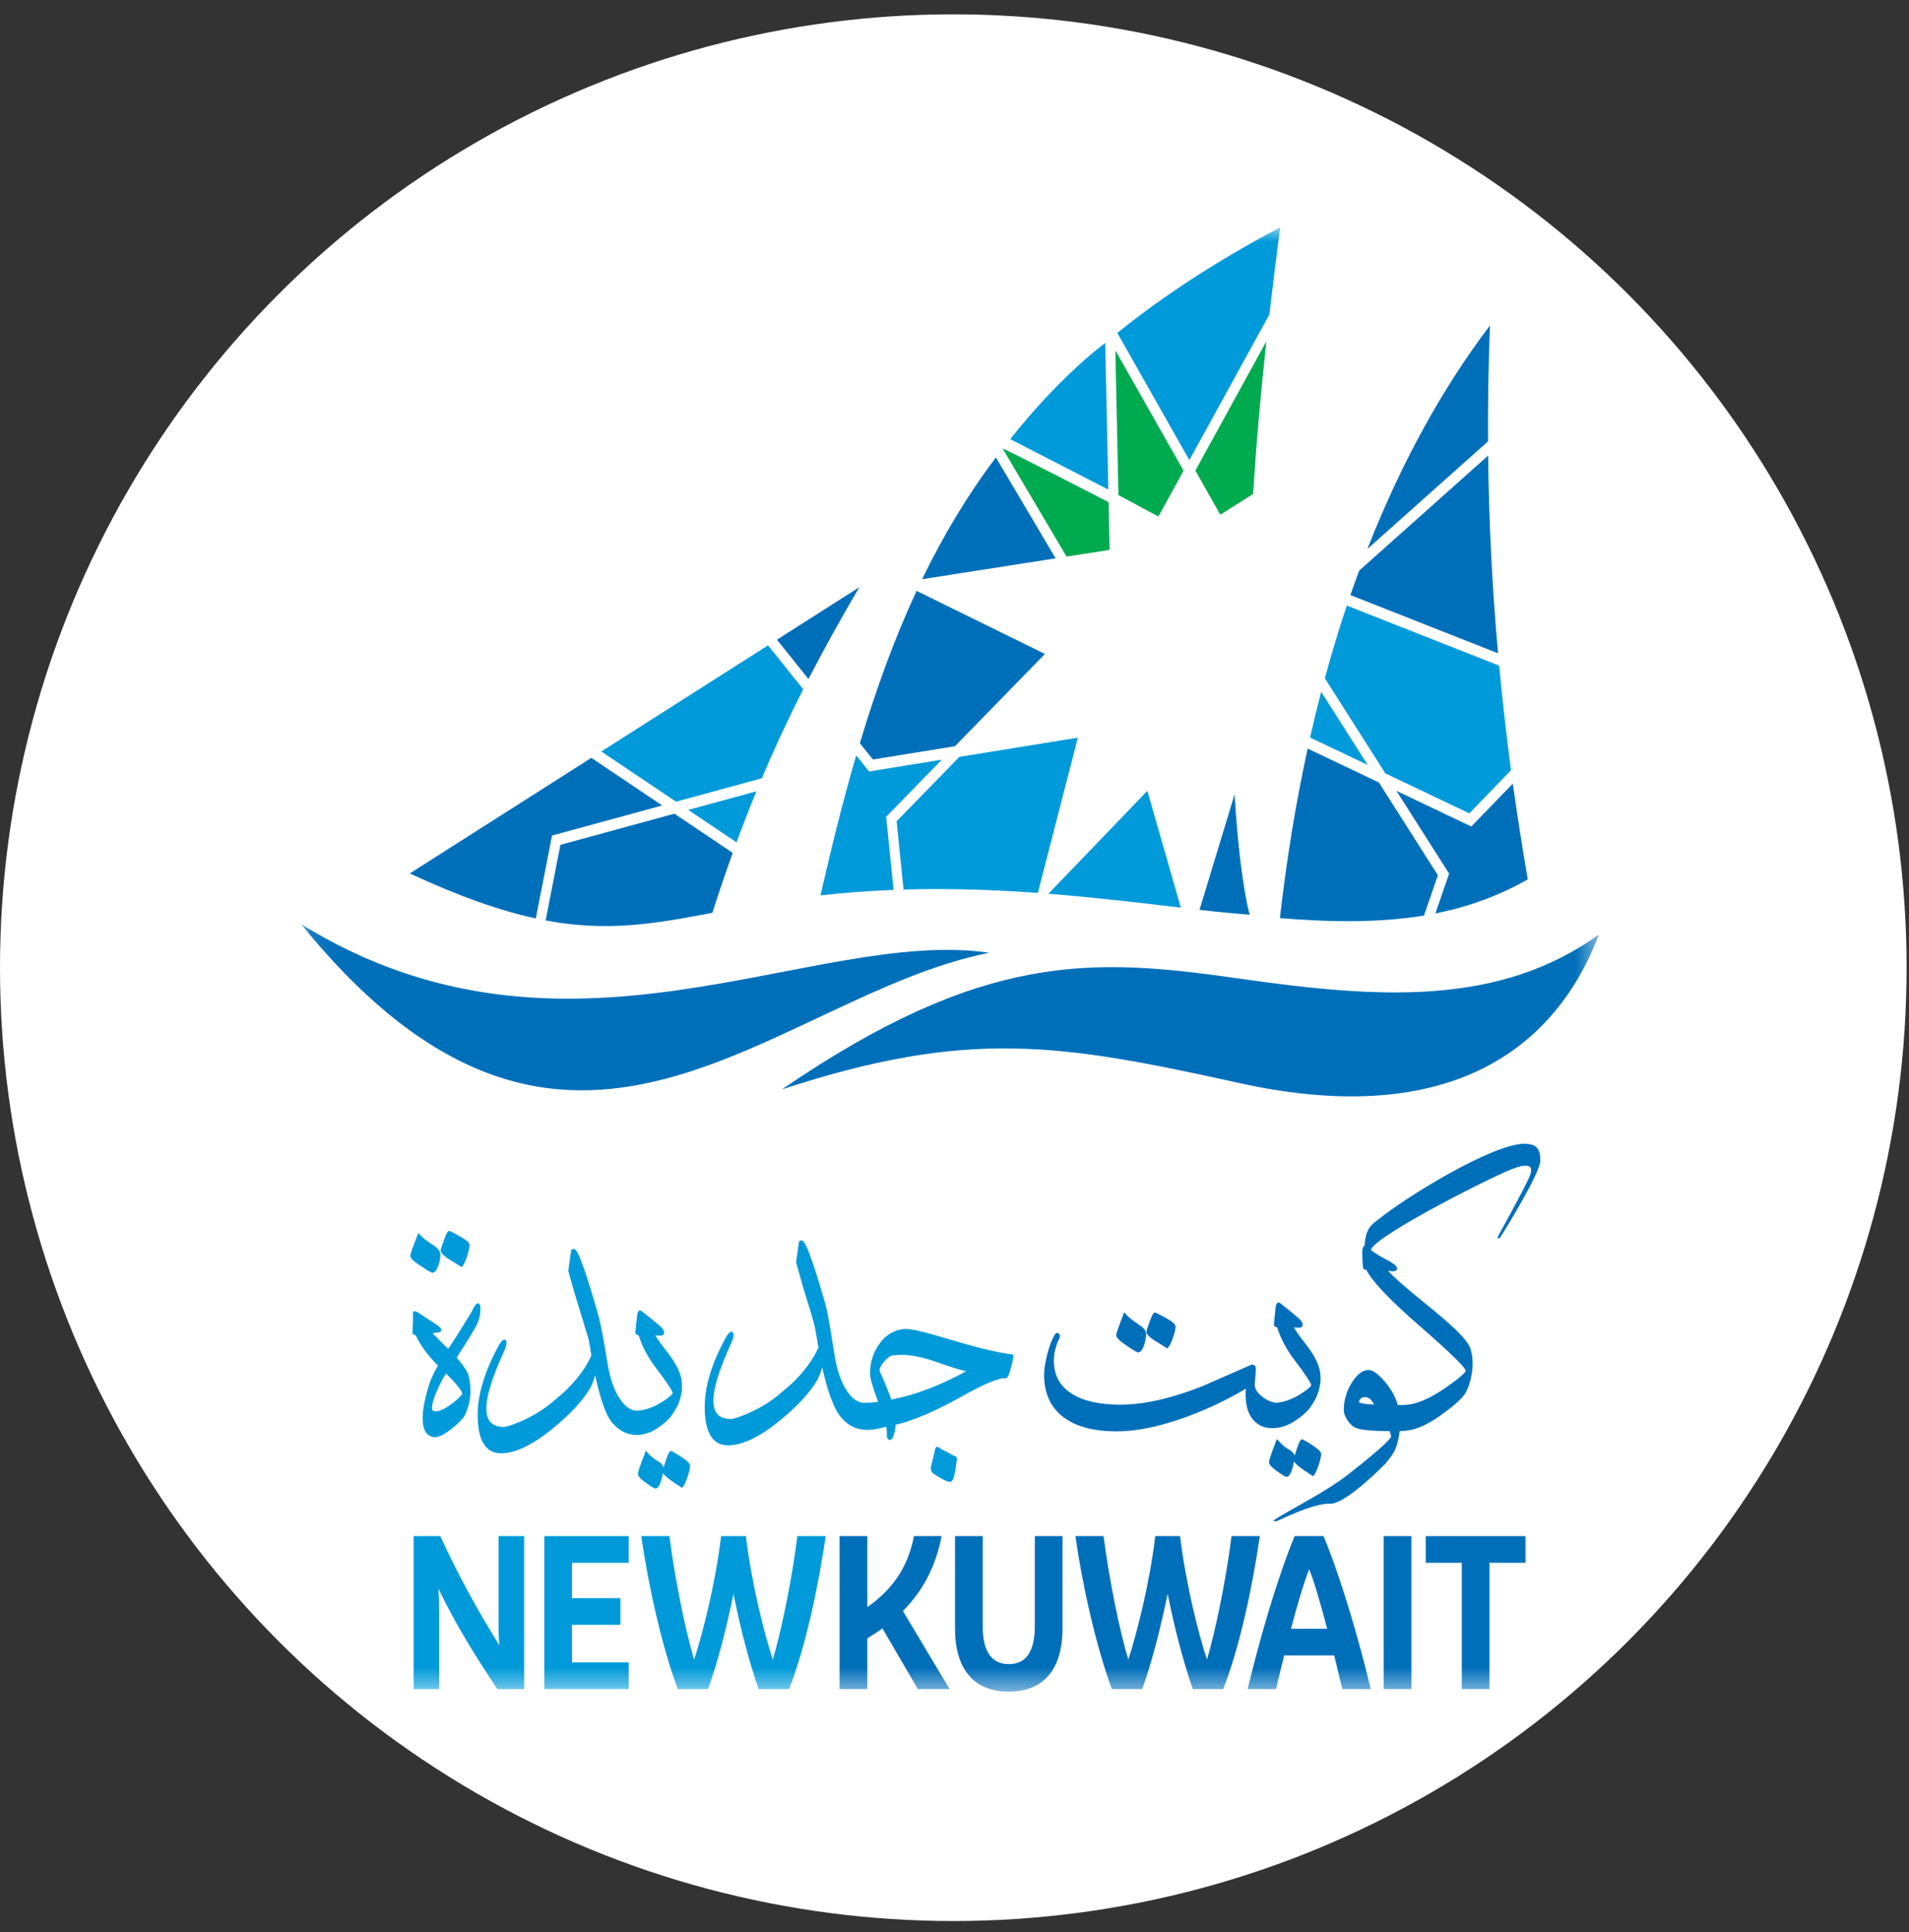 <svg width="83" height="84" viewBox="0 0 83 84" fill="none" xmlns="http://www.w3.org/2000/svg">
<rect x="0" y="0" width="83" height="84" fill="#333333" stroke="none"/>
<path d="M52.826 34.818L51.369 33.197L49.93 34.693L51.355 39.661L52.826 34.818Z" fill="#DA1A32"/>
<path d="M47.145 27.732L46.129 26.014L41.035 26.811L45.773 29.139L47.145 27.732Z" fill="#231F20"/>
<path d="M49.465 34.556L48.886 32.533L47.222 32.802L45.783 38.385L49.465 34.556Z" fill="#DA1A32"/>
<path d="M47.41 30.442L45.851 29.676L42.508 33.105L46.907 32.392L47.41 30.442Z" fill="#DA1A32"/>
<circle cx="41.448" cy="42.071" r="41.448" fill="white"/>
<mask id="mask0_10_73" style="mask-type:luminance" maskUnits="userSpaceOnUse" x="13" y="9" width="57" height="65">
<path d="M13.089 73.547H69.52V9.882H13.089V73.547Z" fill="white"/>
</mask>
<g mask="url(#mask0_10_73)">
<path d="M48.054 14.905C45.772 16.665 43.926 19.094 43.926 19.094L48.189 21.286L48.054 14.905Z" fill="#009ADA"/>
<path d="M38.851 38.69L38.529 35.511L40.949 33.028L37.786 33.541L37.227 32.843C36.672 34.746 36.164 36.769 35.674 38.929C36.634 38.821 37.684 38.735 38.851 38.69Z" fill="#009ADA"/>
<path d="M51.459 20.465L48.494 15.232L48.627 21.522L50.365 22.457L51.459 20.465Z" fill="#00AA4F"/>
<path d="M48.243 23.906L48.2 21.833C48.2 21.833 43.621 19.468 43.594 19.502L46.372 24.199L48.243 23.906Z" fill="#00AA4F"/>
<path d="M43.3 19.887C42.061 21.531 41.009 23.286 40.093 25.181L45.896 24.274L43.3 19.887Z" fill="#006FBA"/>
<path d="M55.191 13.672C55.338 12.403 55.493 11.139 55.66 9.882C52.919 11.336 50.588 12.854 48.579 14.474L51.712 20.004L55.191 13.672Z" fill="#009ADA"/>
<path d="M45.124 38.822L46.863 32.071L41.714 32.905L38.984 35.704L39.285 38.674C40.909 38.626 42.755 38.656 44.885 38.805" fill="#009ADA"/>
<path d="M53.057 22.377L54.484 21.476C54.622 19.244 54.82 17.032 55.06 14.838L51.972 20.46L53.057 22.377Z" fill="#00AA4F"/>
<path d="M53.678 34.534L52.153 39.556C53.164 39.673 53.384 39.686 54.33 39.771C54.043 38.623 53.808 36.737 53.678 34.534Z" fill="#006FBA"/>
<path d="M45.584 38.857C45.593 38.857 45.6 38.857 45.609 38.858C47.64 39.022 49.543 39.249 51.34 39.46L49.885 34.384L45.584 38.857Z" fill="#009ADA"/>
<path d="M63.883 35.362L65.697 33.487C65.498 31.99 65.325 30.474 65.181 28.94L58.557 26.328C58.213 27.356 57.895 28.41 57.602 29.489L60.233 33.624L63.883 35.362Z" fill="#009ADA"/>
<path d="M61.913 39.803L62.517 38.053L59.952 34.02L56.856 32.546C56.339 34.907 55.938 37.369 55.647 39.916C57.887 40.097 59.958 40.126 61.913 39.803Z" fill="#006FBA"/>
<path d="M57.443 30.078C57.274 30.731 57.112 31.393 56.959 32.065L59.468 33.258L57.443 30.078Z" fill="#009ADA"/>
<path d="M64.782 14.149C62.646 16.967 60.876 20.236 59.451 23.868L64.697 19.189C64.687 17.533 64.713 15.856 64.782 14.149Z" fill="#006FBA"/>
<path d="M63.97 35.934L60.716 34.384L63.006 37.983L62.408 39.713C63.798 39.437 65.131 38.967 66.425 38.233C66.188 36.859 65.97 35.472 65.775 34.069L63.97 35.934Z" fill="#006FBA"/>
<path d="M58.712 25.871L65.132 28.403C64.883 25.607 64.734 22.746 64.702 19.808L59.095 24.809C58.965 25.161 58.835 25.513 58.712 25.871Z" fill="#006FBA"/>
<path d="M32.024 36.622C32.299 35.873 32.586 35.136 32.886 34.404L29.925 35.212L32.024 36.622Z" fill="#009ADA"/>
<path d="M24.366 36.73L23.723 40.017C26.421 40.524 28.449 40.164 30.971 39.686C31.259 38.791 31.553 37.925 31.857 37.08L29.323 35.376L24.366 36.73Z" fill="#006FBA"/>
<path d="M24.001 36.326L28.791 35.019L25.71 32.949L17.817 37.974C20 38.989 21.761 39.599 23.296 39.931L24.001 36.326Z" fill="#006FBA"/>
<path d="M33.122 33.837C33.663 32.558 34.255 31.282 34.923 29.966L33.393 28.057L26.145 32.672L29.393 34.854L33.122 33.837Z" fill="#009ADA"/>
<path d="M37.364 25.529L33.78 27.811L35.151 29.522C35.809 28.249 36.536 26.934 37.364 25.529Z" fill="#006FBA"/>
<path d="M39.886 25.706L39.852 25.689C39.848 25.698 39.844 25.706 39.841 25.713C38.898 27.743 38.1 29.932 37.385 32.311L37.952 33.02L41.521 32.442L45.431 28.432L39.886 25.706Z" fill="#006FBA"/>
<path d="M45.559 38.882L45.584 38.857C45.578 38.856 45.572 38.856 45.567 38.855L45.559 38.882Z" fill="#009ADA"/>
<path d="M69.52 40.632C65.165 43.743 60.013 43.425 53.858 42.542C47.511 41.632 42.766 41.362 34.002 47.36C42.106 44.708 46.093 45.367 53.882 47.087C62.615 49.017 67.488 45.945 69.52 40.632Z" fill="#006FBA"/>
<path d="M13.089 40.177C24.6 47.297 35.31 40.303 43.012 41.422C33.542 43.306 24.802 54.593 13.089 40.177Z" fill="#006FBA"/>
<path d="M18.803 55.333C18.904 55.333 18.992 55.222 19.069 54.992C19.122 54.819 19.149 54.67 19.149 54.549C19.149 54.406 19.048 54.271 18.842 54.139C18.564 53.961 18.363 53.803 18.244 53.669L18.189 53.606L18.157 53.688C17.879 54.392 17.841 54.54 17.841 54.592C17.841 54.67 17.897 54.785 18.312 55.053C18.73 55.333 18.777 55.333 18.803 55.333Z" fill="#009ADA"/>
<path d="M19.532 54.753L20.079 55.092L20.107 55.053C20.188 54.943 20.261 54.776 20.332 54.547C20.389 54.347 20.417 54.211 20.417 54.128C20.417 54.032 20.314 53.893 19.56 53.521L19.538 53.515C19.489 53.515 19.433 53.548 19.292 53.941C19.161 54.309 19.161 54.342 19.161 54.363C19.161 54.433 19.203 54.541 19.532 54.753Z" fill="#009ADA"/>
<path d="M20.094 60.596C20.094 60.606 20.092 60.614 20.087 60.622C19.976 60.76 19.808 60.912 19.586 61.074C19.321 61.263 19.109 61.358 18.955 61.358C18.801 61.358 18.781 61.281 18.781 61.205C18.781 61.048 18.852 60.802 18.994 60.473C19.126 60.166 19.26 59.913 19.394 59.718C20.001 60.317 20.094 60.526 20.094 60.596ZM20.782 56.665C20.725 56.665 20.652 56.711 20.503 57.042C20.123 57.666 19.781 58.205 19.486 58.647C19.078 58.25 18.891 58.054 18.808 57.959C18.92 57.944 18.997 57.935 19.044 57.93C19.162 57.922 19.187 57.865 19.187 57.82C19.187 57.767 19.161 57.704 18.856 57.51C18.69 57.4 18.525 57.292 18.362 57.189C18.064 56.971 18.014 57.002 17.989 57.018L17.956 57.047V57.082C17.956 57.281 17.95 57.553 17.937 57.902C17.93 57.949 17.944 57.98 17.958 57.998C17.981 58.029 18.018 58.046 18.072 58.051C18.288 58.504 18.614 58.947 19.042 59.37C18.848 59.702 18.712 59.999 18.638 60.255C18.463 60.84 18.375 61.314 18.375 61.663C18.375 62.159 18.54 62.434 18.866 62.482C18.881 62.484 18.897 62.485 18.913 62.485C19.083 62.485 19.322 62.363 19.64 62.114C19.963 61.858 20.155 61.656 20.227 61.497C20.379 61.161 20.456 60.807 20.456 60.446C20.456 60.222 20.425 59.998 20.364 59.783C20.316 59.616 20.15 59.368 19.857 59.023C20.367 58.23 20.67 57.733 20.754 57.547C20.842 57.353 20.887 57.132 20.887 56.89C20.887 56.834 20.887 56.665 20.782 56.665Z" fill="#009ADA"/>
<path d="M28.523 62.13H28.524C28.819 61.942 29.042 61.751 29.185 61.559C29.545 61.08 29.698 60.576 29.642 60.059C29.603 59.71 29.409 59.305 29.064 58.854C28.722 58.415 28.562 58.18 28.492 58.055C28.56 58.063 28.636 58.067 28.72 58.067C28.86 58.067 28.875 57.974 28.875 57.935C28.875 57.857 28.818 57.767 28.694 57.649C28.392 57.394 28.129 57.179 27.917 57.016C27.866 56.965 27.824 56.968 27.798 56.978C27.733 57.005 27.712 57.102 27.701 57.176C27.667 57.481 27.642 57.726 27.625 57.908C27.622 57.943 27.631 57.974 27.651 57.998C27.675 58.029 27.712 58.045 27.766 58.051C27.918 58.544 28.186 59.043 28.564 59.535C28.959 60.051 29.19 60.395 29.247 60.555C29.247 60.56 29.258 60.655 28.763 60.966C28.389 61.195 28.022 61.32 27.675 61.334C27.424 61.32 27.19 61.16 26.98 60.858C26.716 60.492 26.526 59.956 26.414 59.268C26.216 58.067 26.124 57.555 25.943 56.928C25.183 54.295 25.021 54.295 24.934 54.295C24.906 54.295 24.866 54.308 24.832 54.366L24.708 55.248L24.711 55.262C24.909 55.988 25.108 56.662 25.302 57.267C25.405 57.615 25.472 57.834 25.516 57.979C25.578 58.179 25.594 58.232 25.603 58.29L25.713 58.935C25.493 59.42 25.144 59.907 24.675 60.379C24.529 60.526 24.292 60.734 23.969 60.998C23.589 61.308 23.147 61.576 22.655 61.792C22.274 61.955 22.022 62.038 21.907 62.038C21.42 62.038 21.172 61.802 21.149 61.316C21.119 60.785 21.376 59.927 21.91 58.764C21.987 58.596 22.024 58.468 22.024 58.37C22.024 58.278 21.977 58.246 21.932 58.246C21.877 58.246 21.797 58.286 21.632 58.59C21.058 59.673 20.768 60.654 20.768 61.505C20.768 62.619 21.11 63.183 21.786 63.183C22.403 63.183 23.164 62.819 24.045 62.098C24.795 61.481 25.333 60.901 25.645 60.373C25.736 60.214 25.813 60.019 25.875 59.791C26.105 60.841 26.338 61.506 26.588 61.819C27.358 62.751 28.264 62.294 28.523 62.13Z" fill="#009ADA"/>
<path d="M29.206 63.09L29.182 63.084C29.119 63.084 29.057 63.157 28.935 63.531C28.896 63.651 28.869 63.737 28.851 63.802C28.848 63.779 28.842 63.763 28.835 63.75C28.788 63.659 28.701 63.579 28.578 63.512C28.431 63.428 28.283 63.303 28.135 63.136L28.08 63.074L28.048 63.156C27.774 63.858 27.738 64.015 27.738 64.075C27.738 64.147 27.78 64.259 28.106 64.483C28.405 64.697 28.465 64.715 28.497 64.715C28.607 64.715 28.695 64.574 28.774 64.271C28.797 64.181 28.814 64.107 28.827 64.046C28.869 64.129 29.026 64.288 29.619 64.664L29.657 64.689L29.686 64.651C29.767 64.543 29.841 64.381 29.912 64.152C29.974 63.953 30.004 63.815 30.004 63.73C30.004 63.634 29.909 63.483 29.206 63.09Z" fill="#009ADA"/>
<path d="M42.001 59.617C40.898 60.228 39.807 60.644 38.757 60.849C38.545 60.285 38.375 59.874 38.252 59.63C38.249 59.623 38.245 59.611 38.245 59.587C38.245 59.475 38.315 59.339 38.452 59.182C38.59 59.023 38.717 58.937 38.828 58.925C38.951 58.911 39.076 58.903 39.2 58.903C39.632 58.903 40.158 59.014 40.764 59.23C41.325 59.428 41.74 59.558 42.001 59.617ZM44.048 58.914L44.029 58.886L44.001 58.882C43.39 58.81 42.486 58.595 41.313 58.24C40.245 57.915 39.6 57.764 39.349 57.779C38.913 57.804 38.547 58.008 38.261 58.388C37.976 58.764 37.83 59.211 37.826 59.715C37.826 59.913 37.943 60.317 38.182 60.95C37.953 60.974 37.746 60.987 37.563 60.991C37.306 60.983 37.066 60.823 36.852 60.514C36.588 60.148 36.397 59.612 36.286 58.925C36.239 58.64 36.2 58.393 36.165 58.172C36.054 57.467 35.987 57.042 35.848 56.56C35.087 53.926 34.925 53.926 34.838 53.926C34.81 53.926 34.77 53.939 34.736 53.997L34.612 54.879L34.616 54.893C34.813 55.618 35.012 56.294 35.206 56.898C35.432 57.658 35.456 57.819 35.47 57.915L35.585 58.589C35.365 59.076 35.015 59.562 34.547 60.035C34.4 60.181 34.162 60.389 33.84 60.654C33.461 60.964 33.018 61.231 32.527 61.448C32.146 61.611 31.894 61.693 31.778 61.693C31.292 61.693 31.044 61.458 31.02 60.971C30.992 60.441 31.248 59.582 31.782 58.42C31.859 58.252 31.896 58.123 31.896 58.027C31.896 57.934 31.846 57.901 31.804 57.901C31.748 57.901 31.669 57.942 31.504 58.246C30.93 59.328 30.639 60.309 30.639 61.161C30.639 62.274 30.982 62.839 31.658 62.839C32.276 62.839 33.036 62.474 33.916 61.753C34.667 61.137 35.205 60.557 35.516 60.028C35.608 59.868 35.685 59.675 35.747 59.446C35.957 60.388 36.206 61.102 36.456 61.47C37.091 62.406 37.998 62.167 38.434 62.051C38.469 62.042 38.503 62.033 38.531 62.027C38.552 62.128 38.562 62.221 38.563 62.298C38.549 62.425 38.56 62.507 38.599 62.557C38.623 62.587 38.655 62.603 38.692 62.603C38.771 62.603 38.815 62.496 38.83 62.461C38.902 62.289 38.937 62.117 38.933 61.947C39.72 61.76 40.689 61.346 41.812 60.715C42.785 60.168 43.426 59.898 43.719 59.92C43.791 59.925 43.855 59.849 43.965 59.425C44.083 58.979 44.064 58.944 44.048 58.914Z" fill="#009ADA"/>
<path d="M41.463 63.285C41.211 63.144 41.02 63.042 40.901 62.989L40.793 62.911L40.771 62.902C40.703 62.892 40.659 62.953 40.642 63.076C40.575 63.381 40.517 63.615 40.472 63.774L40.468 63.786L40.469 63.799C40.479 63.895 40.492 63.958 40.511 63.995C40.526 64.024 40.565 64.067 40.846 64.233C41.071 64.365 41.216 64.426 41.303 64.426C41.399 64.426 41.466 64.299 41.522 64.01C41.543 63.853 41.566 63.696 41.591 63.541C41.601 63.493 41.625 63.365 41.55 63.324C41.523 63.308 41.493 63.295 41.463 63.285Z" fill="#009ADA"/>
<path d="M49.001 58.515C49.419 58.796 49.46 58.796 49.485 58.796C49.592 58.796 49.679 58.684 49.753 58.453C49.805 58.276 49.832 58.125 49.832 58.005C49.832 57.861 49.731 57.727 49.524 57.594C49.251 57.417 49.053 57.256 48.934 57.118L48.878 57.052L48.845 57.137C48.53 57.963 48.53 58.014 48.53 58.041C48.53 58.118 48.586 58.235 49.001 58.515Z" fill="#006FBA"/>
<path d="M50.219 58.294L50.22 58.294C50.385 58.399 50.551 58.502 50.716 58.602L50.751 58.624L50.779 58.592C50.871 58.489 50.95 58.324 51.02 58.09C51.083 57.9 51.112 57.767 51.112 57.683C51.112 57.58 51.007 57.435 50.242 57.068L50.222 57.064C50.162 57.064 50.105 57.13 49.98 57.47C49.844 57.85 49.844 57.884 49.844 57.904C49.844 57.976 49.888 58.077 50.219 58.294Z" fill="#006FBA"/>
<path d="M56.643 62.582L56.619 62.576C56.556 62.576 56.494 62.649 56.372 63.024C56.334 63.144 56.307 63.23 56.288 63.294C56.284 63.271 56.279 63.254 56.273 63.242C56.225 63.151 56.138 63.071 56.014 63.004C55.869 62.921 55.72 62.795 55.573 62.629L55.517 62.566L55.484 62.648C55.21 63.35 55.176 63.507 55.176 63.566C55.176 63.639 55.218 63.752 55.543 63.976C55.843 64.19 55.902 64.207 55.934 64.207C56.043 64.207 56.132 64.066 56.211 63.763C56.235 63.672 56.252 63.597 56.264 63.536C56.312 63.633 56.488 63.797 57.056 64.157L57.095 64.181L57.123 64.144C57.205 64.036 57.279 63.872 57.349 63.644C57.411 63.445 57.441 63.307 57.441 63.223C57.441 63.126 57.346 62.974 56.643 62.582Z" fill="#006FBA"/>
<path d="M56.285 61.787C56.581 61.599 56.804 61.406 56.948 61.215C57.307 60.735 57.461 60.231 57.405 59.715C57.365 59.366 57.172 58.96 56.826 58.508C56.484 58.071 56.325 57.836 56.254 57.711C56.323 57.718 56.398 57.723 56.481 57.723C56.622 57.723 56.637 57.63 56.637 57.59C56.637 57.513 56.581 57.423 56.457 57.305C56.155 57.05 55.891 56.835 55.679 56.671C55.628 56.621 55.587 56.624 55.561 56.634C55.495 56.661 55.474 56.758 55.464 56.831C55.429 57.137 55.405 57.381 55.388 57.563C55.385 57.599 55.393 57.63 55.413 57.654C55.437 57.684 55.474 57.701 55.529 57.706C55.68 58.2 55.949 58.699 56.327 59.19C56.723 59.707 56.951 60.05 57.009 60.211C57.01 60.216 57.019 60.31 56.526 60.62C56.17 60.839 55.821 60.963 55.496 60.987C55.303 60.975 55.099 60.889 54.89 60.732C54.646 60.541 54.535 60.344 54.557 60.145C54.587 59.862 54.602 59.65 54.602 59.515C54.602 59.45 54.586 59.401 54.552 59.37C54.519 59.335 54.468 59.323 54.395 59.337L52.278 60.267C50.924 60.801 49.724 61.071 48.711 61.071C47.807 61.071 47.095 60.91 46.599 60.594C46.084 60.262 45.829 59.802 45.821 59.185C45.817 58.854 45.899 58.515 46.062 58.178C46.116 58.065 46.061 58 46.034 57.979C46 57.949 45.969 57.947 45.948 57.951C45.916 57.956 45.887 57.98 45.863 58.021C45.74 58.222 45.632 58.503 45.537 58.861C45.443 59.218 45.396 59.527 45.396 59.78C45.396 60.595 45.695 61.224 46.284 61.649C46.823 62.035 47.584 62.231 48.546 62.231C49.419 62.231 50.442 62.018 51.589 61.599C52.488 61.269 53.356 60.857 54.169 60.375C54.161 60.465 54.157 60.553 54.157 60.639C54.157 61.221 54.328 61.642 54.664 61.892C54.77 61.972 54.953 62.072 55.224 62.088C55.695 62.114 56.04 61.941 56.285 61.787Z" fill="#006FBA"/>
<path d="M59.091 60.972C59.093 60.899 59.115 60.844 59.158 60.806C59.211 60.76 59.282 60.738 59.37 60.744C59.496 60.752 59.595 60.818 59.67 60.946C59.698 60.99 59.722 61.031 59.746 61.067C59.291 61.045 59.141 61 59.091 60.972ZM66.526 49.752C65.408 49.445 61.564 51.771 60.167 52.832C60.091 52.895 60.018 52.95 59.949 53.002C59.602 53.261 59.37 53.437 59.333 54.152C59.332 54.152 59.331 54.152 59.33 54.153C59.282 54.172 59.252 54.233 59.229 54.372C59.229 54.672 59.239 54.913 59.26 55.08C59.26 55.126 59.281 55.2 59.408 55.211C59.659 55.711 60.417 56.509 61.723 57.647C63.303 59.022 63.686 59.463 63.73 59.586C63.73 59.611 63.689 59.761 62.826 60.352C62.123 60.835 61.52 61.081 61.034 61.081L61.031 61.083C60.953 61.084 60.869 61.087 60.777 61.087C60.669 60.723 60.475 60.376 60.198 60.054C59.914 59.723 59.686 59.562 59.5 59.562C59.245 59.562 59 59.751 58.769 60.122C58.544 60.486 58.428 60.879 58.425 61.291C58.425 61.448 58.484 61.61 58.601 61.772C58.698 61.914 58.809 62.013 58.926 62.07C59.13 62.168 59.619 62.217 60.417 62.218C60.444 62.288 60.468 62.368 60.485 62.458C60.469 62.511 60.295 62.797 58.577 64.135C57.836 64.712 56.557 65.406 55.876 65.791C55.558 65.97 55.45 66.055 55.414 66.076C55.326 66.141 55.426 66.172 55.576 66.106C56.908 65.474 57.536 65.361 57.826 65.376C57.833 65.376 57.84 65.376 57.847 65.376C58.533 65.376 60.187 63.685 60.261 63.609C60.562 63.233 60.723 63.014 60.809 62.498C60.831 62.372 60.847 62.279 60.858 62.217C60.949 62.217 61.166 62.198 61.166 62.198V62.195C61.599 62.153 62.122 61.912 62.725 61.471C63.273 61.071 63.601 60.77 63.724 60.55C63.924 60.194 64.149 59.4 63.947 58.675C63.828 58.251 63.135 57.62 62.055 56.741C60.957 55.855 60.512 55.438 60.349 55.244C60.422 55.254 60.478 55.262 60.517 55.269C60.623 55.273 60.684 55.259 60.717 55.223C60.736 55.204 60.746 55.179 60.746 55.151C60.746 55.087 60.697 55.013 60.461 54.86C60.329 54.788 60.2 54.719 60.074 54.653C59.881 54.546 59.721 54.441 59.598 54.338C59.601 54.329 59.605 54.322 59.608 54.316C59.969 53.612 65.161 51.009 65.825 50.795C66.189 50.66 66.439 50.642 66.53 50.743C66.58 50.799 66.584 50.904 66.541 51.052C66.473 51.292 65.642 52.824 65.18 53.659C65.167 53.682 65.096 53.799 65.127 53.835C65.169 53.883 65.245 53.774 65.257 53.755C65.475 53.406 66.968 50.992 66.97 50.463C66.984 50.03 66.836 49.797 66.526 49.752Z" fill="#006FBA"/>
<path d="M17.982 73.433V66.784H19.144C19.952 68.552 20.82 70.1 21.712 71.533C21.686 71.277 21.678 71.001 21.678 70.706V66.784H22.79V73.433H21.619C20.718 72.064 19.901 70.802 19.06 69.064C19.085 69.434 19.093 69.814 19.093 70.194V73.433H17.982Z" fill="#009ADA"/>
<path d="M27.336 73.433H23.665V66.784H27.336V67.944H24.869V69.482H26.974V70.64H24.869V72.274H27.336V73.433Z" fill="#009ADA"/>
<path d="M34.669 66.784H35.899C35.578 68.998 35.023 71.61 34.307 73.433H32.985C32.572 72.246 32.202 70.85 31.891 69.292C31.571 70.85 31.209 72.246 30.787 73.433H29.466C28.792 71.61 28.194 68.998 27.883 66.784H29.104C29.364 68.789 29.836 71.04 30.181 72.15C30.543 71.04 31.108 68.856 31.352 66.784H32.429C32.682 68.856 33.23 71.04 33.6 72.15C33.937 71.04 34.416 68.789 34.669 66.784Z" fill="#009ADA"/>
<path d="M38.365 70.793C38.163 70.945 37.944 71.087 37.708 71.229V73.433H36.504V66.784H37.708V69.871C38.828 69.092 39.485 68.105 39.737 66.784H40.941C40.698 68.038 40.167 69.121 39.258 70.042L41.286 73.433H39.906L38.365 70.793Z" fill="#006FBA"/>
<path d="M41.523 66.784H42.726V70.697C42.726 71.78 43.097 72.35 43.864 72.35C44.629 72.35 44.992 71.78 44.992 70.697V66.784H46.196V70.793C46.196 72.568 45.379 73.547 43.864 73.547C42.339 73.547 41.523 72.568 41.523 70.793V66.784Z" fill="#006FBA"/>
<path d="M53.545 66.784H54.775C54.455 68.998 53.899 71.61 53.184 73.433H51.861C51.449 72.246 51.078 70.85 50.768 69.292C50.447 70.85 50.085 72.246 49.664 73.433H48.343C47.668 71.61 47.071 68.998 46.759 66.784H47.98C48.241 68.789 48.711 71.04 49.058 72.15C49.42 71.04 49.984 68.856 50.228 66.784H51.306C51.559 68.856 52.105 71.04 52.477 72.15C52.813 71.04 53.293 68.789 53.545 66.784Z" fill="#006FBA"/>
<path d="M56.13 70.812H57.705C57.418 69.738 57.15 68.788 56.921 68.228C56.694 68.788 56.415 69.738 56.13 70.812ZM58.008 71.97H55.836C55.709 72.455 55.592 72.948 55.481 73.433H54.244C54.783 71.211 55.541 68.579 56.29 66.784H57.545C58.294 68.579 59.06 71.201 59.599 73.433H58.361C58.243 72.948 58.125 72.455 58.008 71.97Z" fill="#006FBA"/>
<path d="M60.162 66.784H61.367V73.432H60.162V66.784Z" fill="#006FBA"/>
<path d="M64.76 67.944V73.433H63.556V67.944H61.99V66.785H66.326V67.944H64.76Z" fill="#006FBA"/>
</g>
</svg>
